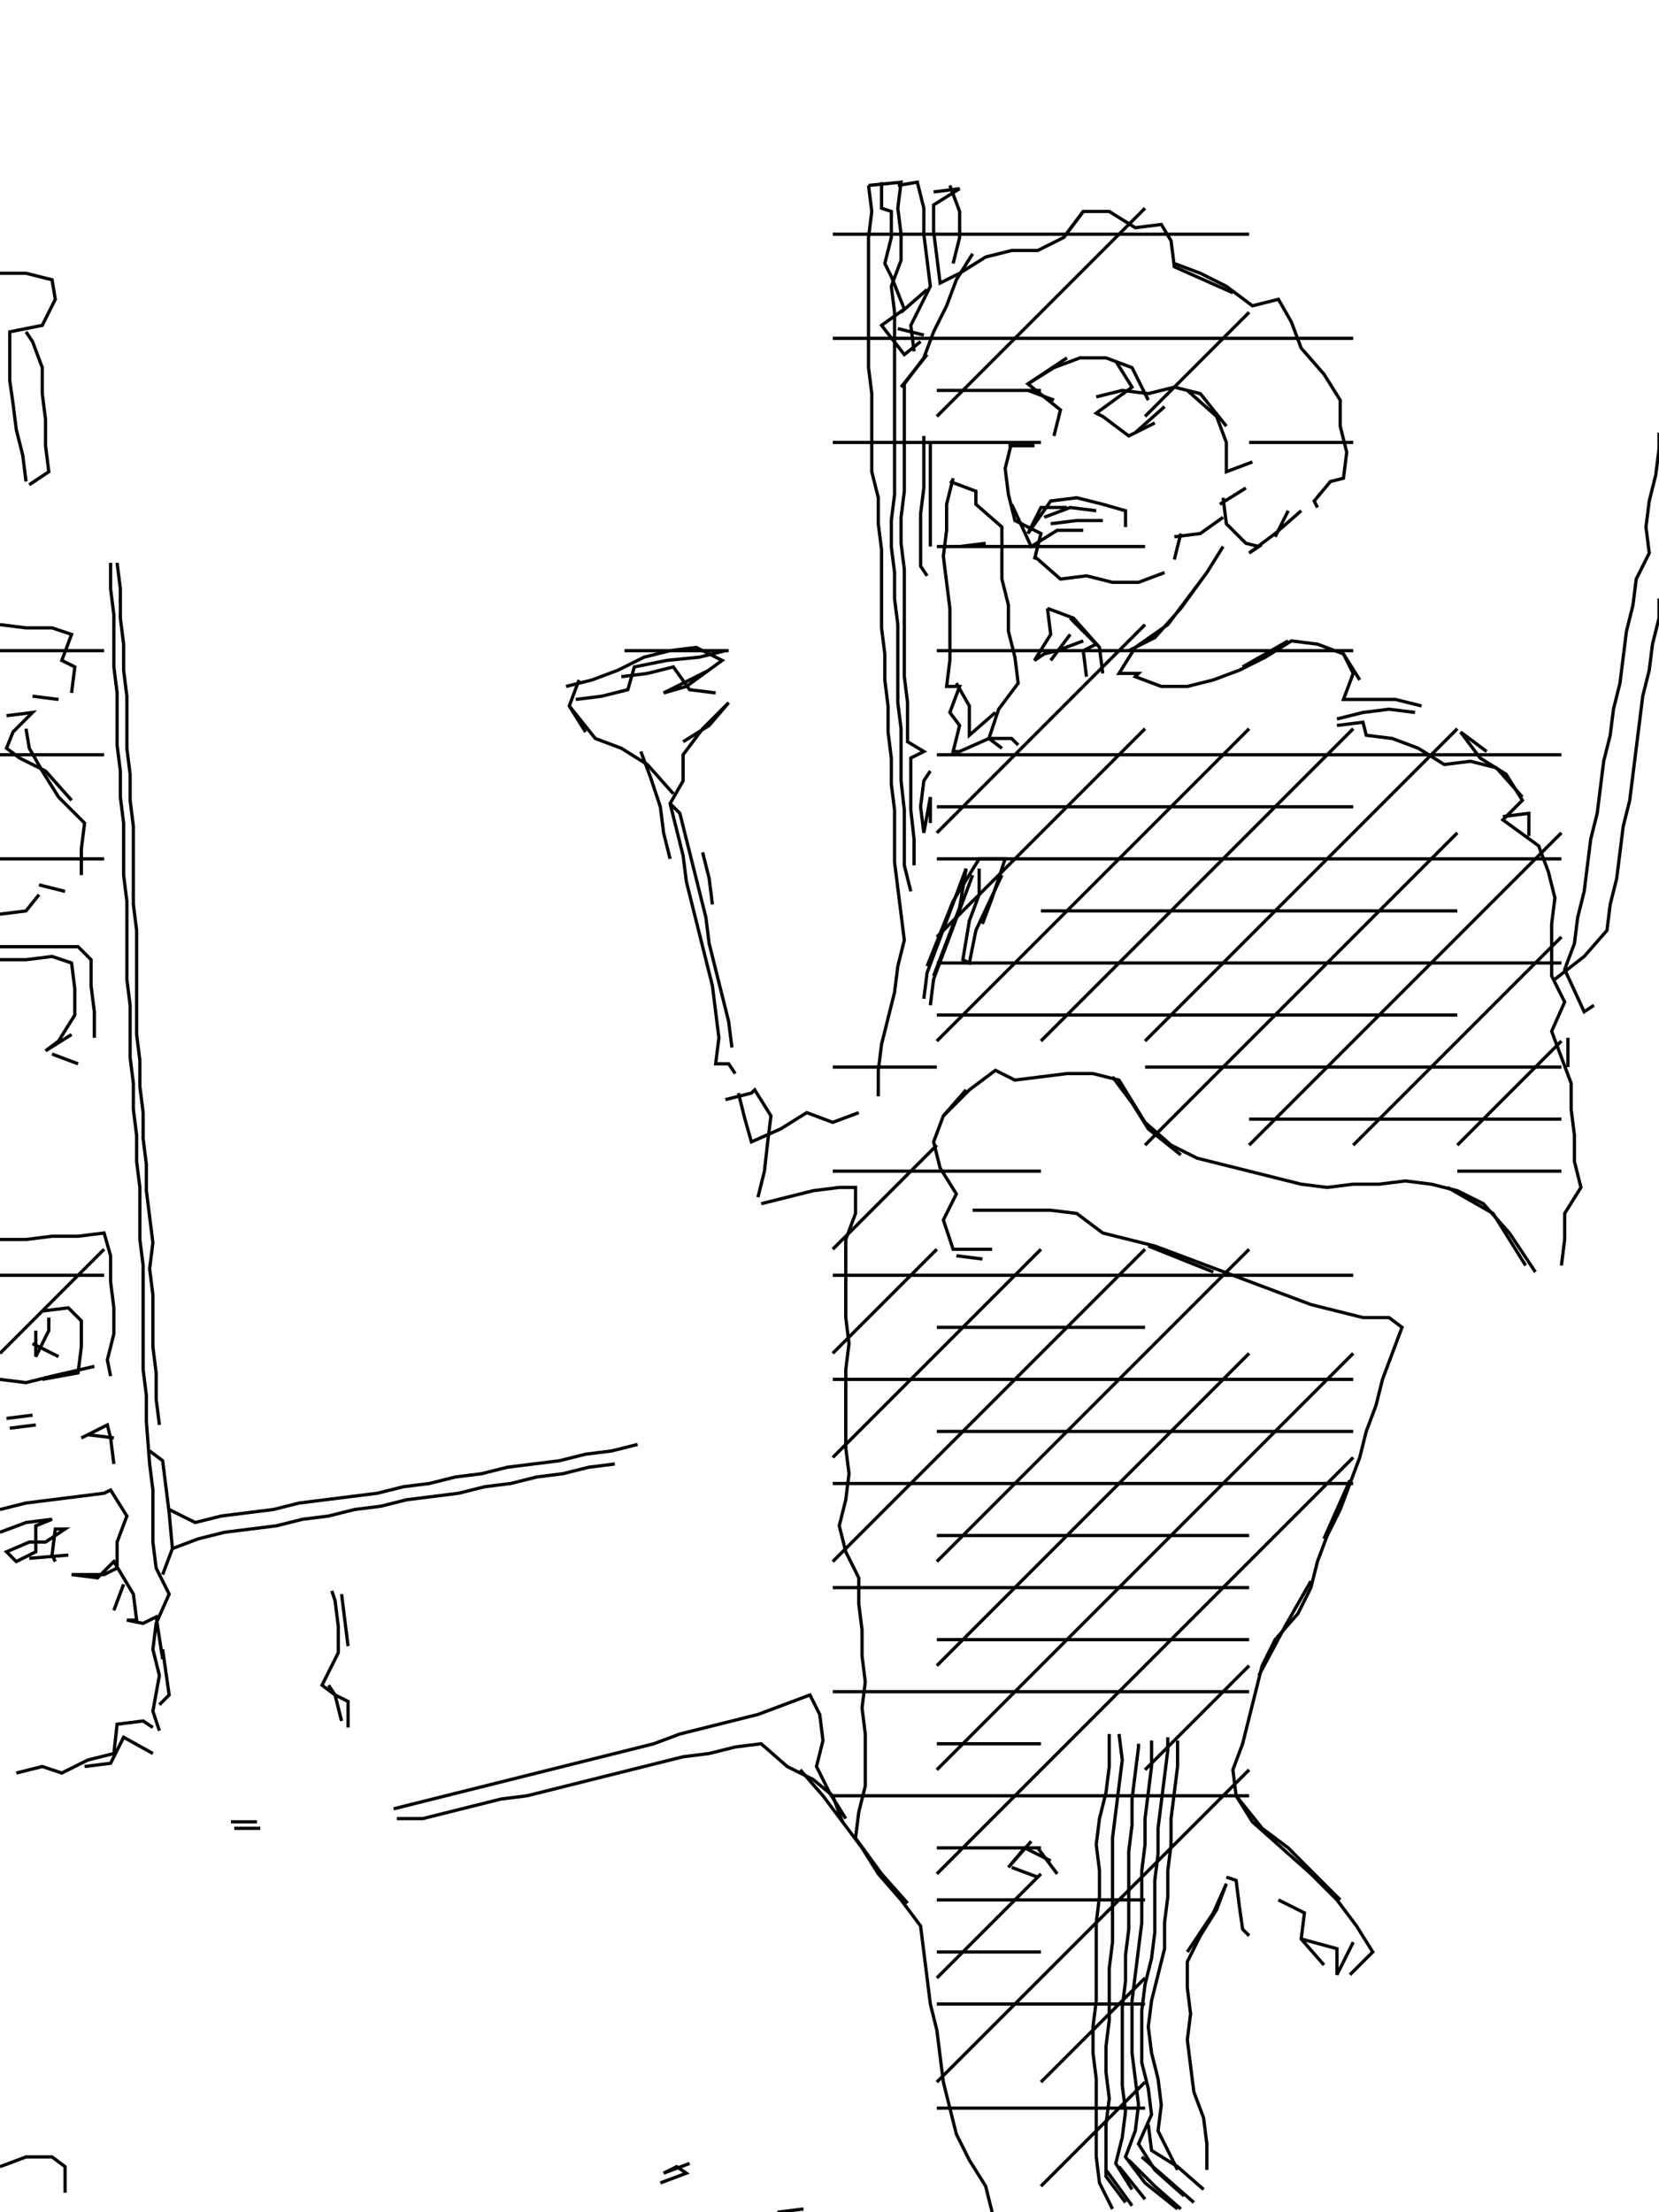 <svg xmlns="http://www.w3.org/2000/svg" height="680px" width="510px" version="1.1"><polyline points="271.0,56.0,271.0,64.0,274.0,65.0,274.0,73.0,272.0,81.0,274.0,85.0,278.0,95.0,271.0,100.0,278.0,109.0,283.0,105.0" stroke="black" stroke-width="1" fill="none" />
<polyline points="285.0,109.0,277.0,119.0" stroke="black" stroke-width="1" fill="none" />
<polyline points="281.0,108.0,280.0,100.0,286.0,88.0,285.0,80.0,284.0,72.0,284.0,64.0,282.0,56.0,276.0,57.0" stroke="black" stroke-width="1" fill="none" />
<polyline points="267.0,57.0,268.0,65.0,267.0,73.0,267.0,81.0,267.0,89.0,267.0,97.0,267.0,105.0,267.0,113.0,268.0,121.0,268.0,129.0,268.0,137.0,268.0,145.0,270.0,153.0,270.0,161.0,271.0,169.0,271.0,177.0,271.0,185.0,271.0,193.0,272.0,201.0,272.0,209.0,273.0,217.0,273.0,225.0,274.0,233.0,274.0,241.0,275.0,249.0,275.0,257.0,275.0,265.0,276.0,273.0,277.0,281.0,278.0,289.0,276.0,297.0,275.0,305.0,273.0,313.0,271.0,321.0,270.0,329.0,270.0,337.0" stroke="black" stroke-width="1" fill="none" />
<polyline points="290.0,343.0,298.0,335.0,306.0,329.0,312.0,332.0,320.0,331.0,328.0,330.0,336.0,330.0,344.0,332.0,352.0,345.0,360.0,352.0,368.0,356.0,376.0,358.0,384.0,360.0,392.0,362.0,400.0,364.0,408.0,365.0,416.0,364.0,424.0,364.0,432.0,363.0,440.0,364.0,448.0,366.0,456.0,370.0,464.0,379.0,472.0,391.0" stroke="black" stroke-width="1" fill="none" />
<polyline points="469.0,389.0,464.0,381.0,459.0,373.0,445.0,365.0" stroke="black" stroke-width="1" fill="none" />
<polyline points="482.0,328.0,482.0,319.0" stroke="black" stroke-width="1" fill="none" />
<polyline points="487.0,294.0,478.0,301.0,487.0,294.0,494.0,286.0,495.0,278.0,497.0,270.0,498.0,262.0,499.0,254.0,501.0,246.0,502.0,238.0,503.0,230.0,504.0,222.0,505.0,214.0,507.0,206.0,508.0,198.0,510.0,190.0,510.0,184.0" stroke="black" stroke-width="1" fill="none" />
<polyline points="510.0,133.0,510.0,138.0,509.0,146.0,507.0,154.0,506.0,162.0,507.0,170.0,503.0,178.0,502.0,186.0,500.0,194.0,499.0,202.0,498.0,210.0,496.0,218.0,495.0,226.0,493.0,234.0,492.0,242.0,491.0,250.0,489.0,258.0,488.0,266.0,487.0,274.0,485.0,282.0,484.0,290.0,481.0,298.0,487.0,311.0,490.0,309.0" stroke="black" stroke-width="1" fill="none" />
<polyline points="470.0,257.0,470.0,250.0,462.0,251.0" stroke="black" stroke-width="1" fill="none" />
<polyline points="457.0,231.0,449.0,225.0" stroke="black" stroke-width="1" fill="none" />
<polyline points="449.0,225.0,455.0,233.0,463.0,238.0,468.0,246.0,462.0,252.0,473.0,260.0,476.0,268.0,478.0,276.0,477.0,284.0,477.0,292.0,477.0,300.0,481.0,308.0,477.0,317.0,480.0,325.0,483.0,333.0,483.0,341.0,484.0,349.0,484.0,357.0,486.0,365.0,481.0,373.0,481.0,381.0,480.0,389.0" stroke="black" stroke-width="1" fill="none" />
<polyline points="415.0,455.0,407.0,473.0" stroke="black" stroke-width="1" fill="none" />
<polyline points="403.0,486.0,395.0,500.0,387.0,515.0" stroke="black" stroke-width="1" fill="none" />
<polyline points="362.0,535.0,362.0,543.0,361.0,551.0,360.0,559.0,360.0,567.0,359.0,575.0,359.0,583.0,358.0,591.0,358.0,599.0,356.0,607.0,354.0,615.0,353.0,623.0,354.0,631.0,356.0,639.0,357.0,647.0,356.0,655.0,362.0,667.0" stroke="black" stroke-width="1" fill="none" />
<polyline points="371.0,667.0,371.0,659.0,370.0,651.0,367.0,643.0,366.0,635.0,365.0,627.0,366.0,619.0,365.0,611.0,365.0,603.0,369.0,595.0,374.0,587.0,377.0,579.0,373.0,588.0,365.0,600.0" stroke="black" stroke-width="1" fill="none" />
<polyline points="384.0,595.0,382.0,593.0,381.0,586.0,380.0,578.0,377.0,577.0" stroke="black" stroke-width="1" fill="none" />
<polyline points="393.0,584.0,401.0,588.0,400.0,596.0,407.0,604.0" stroke="black" stroke-width="1" fill="none" />
<polyline points="400.0,596.0,411.0,599.0,411.0,607.0,416.0,597.0" stroke="black" stroke-width="1" fill="none" />
<polyline points="412.0,584.0,404.0,576.0,396.0,568.0,388.0,562.0,380.0,552.0" stroke="black" stroke-width="1" fill="none" />
<polyline points="359.0,534.0,359.0,538.0,358.0,546.0,357.0,554.0,356.0,562.0,356.0,570.0,355.0,578.0,355.0,586.0,355.0,594.0,354.0,602.0,352.0,610.0,351.0,618.0,351.0,626.0,351.0,634.0,353.0,642.0,354.0,650.0,350.0,659.0,355.0,667.0,364.0,675.0" stroke="black" stroke-width="1" fill="none" />
<polyline points="370.0,673.0,362.0,666.0,354.0,661.0,353.0,653.0" stroke="black" stroke-width="1" fill="none" />
<polyline points="351.0,663.0,359.0,670.0,367.0,677.0" stroke="black" stroke-width="1" fill="none" />
<polyline points="348.0,673.0,343.0,665.0,345.0,657.0,346.0,649.0,345.0,641.0,345.0,633.0,345.0,625.0,345.0,617.0,346.0,609.0,346.0,601.0,347.0,593.0,347.0,585.0,347.0,577.0,347.0,569.0,348.0,561.0,348.0,553.0,349.0,545.0,350.0,537.0,350.0,536.0" stroke="black" stroke-width="1" fill="none" />
<polyline points="354.0,535.0,354.0,543.0,353.0,551.0,352.0,559.0,352.0,567.0,351.0,575.0,351.0,583.0,351.0,591.0,350.0,599.0,349.0,607.0,348.0,615.0,348.0,623.0,348.0,631.0,349.0,639.0,350.0,647.0,349.0,655.0,346.0,663.0,352.0,671.0,362.0,679.0" stroke="black" stroke-width="1" fill="none" />
<polyline points="363.0,679.0,355.0,672.0,347.0,664.0" stroke="black" stroke-width="1" fill="none" />
<polyline points="344.0,666.0,352.0,676.0" stroke="black" stroke-width="1" fill="none" />
<polyline points="342.0,679.0,338.0,671.0,337.0,663.0,337.0,655.0,337.0,647.0,337.0,639.0,336.0,631.0,336.0,623.0,337.0,615.0,337.0,607.0,337.0,599.0,337.0,591.0,338.0,583.0,338.0,575.0,337.0,567.0,338.0,559.0,340.0,551.0,341.0,543.0,341.0,535.0,341.0,533.0" stroke="black" stroke-width="1" fill="none" />
<polyline points="344.0,533.0,345.0,541.0,344.0,549.0,343.0,557.0,342.0,565.0,342.0,573.0,342.0,581.0,342.0,589.0,342.0,597.0,341.0,605.0,341.0,613.0,341.0,621.0,340.0,629.0,340.0,637.0,341.0,645.0,340.0,653.0,340.0,661.0,340.0,669.0,346.0,677.0" stroke="black" stroke-width="1" fill="none" />
<polyline points="348.0,678.0,340.0,667.0" stroke="black" stroke-width="1" fill="none" />
<polyline points="319.0,577.0,311.0,574.0" stroke="black" stroke-width="1" fill="none" />
<polyline points="317.0,566.0,310.0,574.0,315.0,568.0,323.0,572.0" stroke="black" stroke-width="1" fill="none" />
<polyline points="325.0,576.0,319.0,568.0" stroke="black" stroke-width="1" fill="none" />
<polyline points="279.0,585.0,271.0,576.0,263.0,565.0,264.0,557.0,266.0,549.0,266.0,541.0,266.0,533.0,265.0,525.0,266.0,517.0,265.0,509.0,265.0,501.0,264.0,493.0,264.0,485.0,260.0,477.0,258.0,469.0,260.0,461.0,261.0,453.0,260.0,445.0,260.0,437.0,260.0,429.0,260.0,421.0,261.0,413.0,260.0,405.0,260.0,397.0,260.0,389.0,260.0,381.0,263.0,373.0,263.0,365.0,258.0,365.0,250.0,366.0,242.0,368.0,234.0,370.0" stroke="black" stroke-width="1" fill="none" />
<polyline points="233.0,368.0,235.0,360.0,236.0,351.0,237.0,343.0,232.0,335.0,231.0,336.0,223.0,338.0" stroke="black" stroke-width="1" fill="none" />
<polyline points="227.0,336.0,229.0,344.0,231.0,351.0,240.0,347.0,248.0,342.0,256.0,345.0,264.0,342.0" stroke="black" stroke-width="1" fill="none" />
<polyline points="297.0,335.0,290.0,343.0,287.0,351.0,289.0,359.0,294.0,367.0,290.0,375.0,293.0,384.0,297.0,384.0,305.0,384.0" stroke="black" stroke-width="1" fill="none" />
<polyline points="302.0,387.0,294.0,386.0" stroke="black" stroke-width="1" fill="none" />
<polyline points="299.0,372.0,307.0,372.0,315.0,372.0,323.0,372.0,331.0,373.0,339.0,379.0,347.0,381.0,355.0,383.0,363.0,386.0,371.0,389.0,379.0,392.0,387.0,395.0,395.0,398.0,403.0,401.0,411.0,403.0,419.0,405.0,427.0,405.0,431.0,408.0,428.0,416.0,425.0,424.0,423.0,432.0,420.0,440.0,418.0,448.0,415.0,456.0,412.0,464.0,408.0,472.0,405.0,480.0,403.0,488.0,399.0,496.0,392.0,504.0,388.0,512.0,386.0,520.0,384.0,528.0,382.0,536.0,379.0,544.0,380.0,552.0,385.0,560.0,394.0,568.0,403.0,576.0,411.0,584.0,417.0,592.0,422.0,600.0,415.0,607.0,415.0,607.0" stroke="black" stroke-width="1" fill="none" />
<polyline points="259.0,560.0,256.0,552.0,250.0,547.0,242.0,543.0,234.0,536.0,226.0,537.0,218.0,539.0,210.0,540.0,202.0,542.0,194.0,544.0,186.0,546.0,178.0,548.0,170.0,550.0,162.0,552.0,154.0,553.0,146.0,555.0,138.0,557.0,130.0,559.0,122.0,559.0" stroke="black" stroke-width="1" fill="none" />
<polyline points="121.0,556.0,129.0,554.0,137.0,552.0,145.0,550.0,153.0,548.0,161.0,546.0,169.0,544.0,177.0,542.0,185.0,540.0,193.0,538.0,201.0,536.0,209.0,533.0,217.0,531.0,225.0,529.0,233.0,527.0,241.0,524.0,249.0,521.0,252.0,527.0,253.0,535.0,251.0,543.0,255.0,551.0,260.0,559.0" stroke="black" stroke-width="1" fill="none" />
<polyline points="246.0,544.0,253.0,552.0,259.0,560.0,265.0,568.0,270.0,576.0,277.0,584.0,283.0,592.0,284.0,600.0,285.0,608.0,286.0,616.0,288.0,624.0,289.0,632.0,290.0,640.0,292.0,648.0,294.0,656.0,298.0,664.0,303.0,672.0,305.0,680.0" stroke="black" stroke-width="1" fill="none" />
<polyline points="247.0,679.0,239.0,680.0" stroke="black" stroke-width="1" fill="none" />
<polyline points="212.0,665.0,204.0,668.0,208.0,666.0,211.0,668.0,203.0,671.0" stroke="black" stroke-width="1" fill="none" />
<polyline points="107.0,531.0,107.0,523.0,103.0,521.0,101.0,518.0" stroke="black" stroke-width="1" fill="none" />
<polyline points="105.0,529.0,103.0,521.0,99.0,518.0,104.0,508.0,104.0,500.0,103.0,492.0,102.0,489.0" stroke="black" stroke-width="1" fill="none" />
<polyline points="105.0,490.0,106.0,498.0,107.0,506.0" stroke="black" stroke-width="1" fill="none" />
<polyline points="80.0,562.0,72.0,562.0" stroke="black" stroke-width="1" fill="none" />
<polyline points="71.0,560.0,79.0,560.0" stroke="black" stroke-width="1" fill="none" />
<polyline points="47.0,539.0,38.0,534.0,34.0,542.0,26.0,543.0" stroke="black" stroke-width="1" fill="none" />
<polyline points="5.0,545.0,13.0,543.0,19.0,545.0,27.0,541.0,35.0,539.0,36.0,530.0,44.0,529.0,47.0,531.0" stroke="black" stroke-width="1" fill="none" />
<polyline points="49.0,524.0,52.0,521.0,50.0,507.0,50.0,510.0,48.0,497.0,44.0,499.0,39.0,498.0,42.0,498.0,41.0,490.0,35.0,480.0,30.0,485.0,22.0,484.0,32.0,484.0,36.0,482.0,36.0,474.0,39.0,466.0,34.0,458.0,32.0,459.0,24.0,460.0,16.0,461.0,8.0,462.0,0.0,464.0" stroke="black" stroke-width="1" fill="none" />
<polyline points="0.0,471.0,8.0,468.0,16.0,467.0,11.0,469.0,11.0,477.0,5.0,480.0,2.0,477.0,9.0,474.0,14.0,474.0,20.0,470.0,17.0,470.0,16.0,478.0,17.0,480.0" stroke="black" stroke-width="1" fill="none" />
<polyline points="21.0,478.0,9.0,479.0" stroke="black" stroke-width="1" fill="none" />
<polyline points="38.0,487.0,35.0,495.0" stroke="black" stroke-width="1" fill="none" />
<polyline points="52.0,464.0,60.0,468.0,68.0,466.0,76.0,465.0,84.0,464.0,92.0,462.0,100.0,461.0,108.0,460.0,116.0,459.0,124.0,457.0,132.0,456.0,140.0,454.0,148.0,453.0,156.0,451.0,164.0,450.0,172.0,449.0,180.0,447.0,188.0,446.0,196.0,444.0" stroke="black" stroke-width="1" fill="none" />
<polyline points="226.0,330.0,224.0,327.0,220.0,327.0,221.0,319.0,220.0,311.0,219.0,303.0,217.0,295.0,215.0,287.0,213.0,279.0,211.0,271.0,210.0,263.0,208.0,255.0,206.0,247.0,210.0,240.0,210.0,232.0,216.0,224.0,224.0,216.0,218.0,223.0,210.0,228.0" stroke="black" stroke-width="1" fill="none" />
<polyline points="197.0,231.0,200.0,239.0,203.0,248.0,204.0,256.0,206.0,264.0" stroke="black" stroke-width="1" fill="none" />
<polyline points="216.0,262.0,218.0,270.0,219.0,278.0" stroke="black" stroke-width="1" fill="none" />
<polyline points="206.0,247.0,209.0,250.0,211.0,258.0,213.0,266.0,215.0,274.0,217.0,282.0,218.0,290.0,220.0,298.0,222.0,306.0,224.0,314.0,225.0,322.0" stroke="black" stroke-width="1" fill="none" />
<polyline points="284.0,307.0,285.0,299.0,288.0,291.0,291.0,283.0,294.0,275.0,297.0,267.0,295.0,279.0,287.0,300.0" stroke="black" stroke-width="1" fill="none" />
<polyline points="285.0,297.0,293.0,277.0,301.0,264.0,309.0,264.0,305.0,276.0,302.0,284.0" stroke="black" stroke-width="1" fill="none" />
<polyline points="299.0,269.0,296.0,277.0,293.0,285.0,290.0,293.0,287.0,301.0,286.0,309.0" stroke="black" stroke-width="1" fill="none" />
<polyline points="280.0,274.0,278.0,266.0,278.0,258.0,278.0,249.0,277.0,240.0,277.0,232.0,277.0,224.0,276.0,216.0,276.0,208.0,276.0,200.0,276.0,192.0,275.0,184.0,275.0,176.0,274.0,168.0,274.0,160.0,275.0,152.0,275.0,144.0,275.0,136.0,275.0,128.0,275.0,120.0,275.0,112.0,275.0,104.0,275.0,96.0,274.0,88.0,277.0,80.0,277.0,72.0,276.0,64.0,277.0,56.0,267.0,57.0" stroke="black" stroke-width="1" fill="none" />
<polyline points="287.0,59.0,295.0,58.0,287.0,63.0,287.0,71.0,288.0,79.0,289.0,87.0,295.0,84.0,303.0,79.0,311.0,77.0,319.0,77.0,327.0,73.0,333.0,65.0,341.0,65.0,349.0,70.0,357.0,69.0,360.0,74.0,360.0,74.0,361.0,82.0,379.0,90.0" stroke="black" stroke-width="1" fill="none" />
<polyline points="361.0,81.0,369.0,84.0,377.0,88.0,385.0,94.0,393.0,92.0,397.0,99.0,400.0,107.0,407.0,115.0,412.0,123.0,412.0,131.0,414.0,139.0,413.0,147.0,409.0,148.0,404.0,154.0,405.0,156.0" stroke="black" stroke-width="1" fill="none" />
<polyline points="396.0,157.0,392.0,165.0" stroke="black" stroke-width="1" fill="none" />
<polyline points="383.0,150.0,375.0,155.0" stroke="black" stroke-width="1" fill="none" />
<polyline points="376.0,153.0,377.0,161.0,383.0,167.0,387.0,168.0,384.0,170.0,392.0,164.0,400.0,157.0" stroke="black" stroke-width="1" fill="none" />
<polyline points="376.0,159.0,369.0,164.0,361.0,165.0" stroke="black" stroke-width="1" fill="none" />
<polyline points="363.0,164.0,361.0,172.0" stroke="black" stroke-width="1" fill="none" />
<polyline points="347.0,200.0,355.0,196.0,363.0,187.0,371.0,176.0,376.0,168.0,371.0,176.0,365.0,184.0,359.0,192.0,349.0,199.0,344.0,207.0,350.0,207.0,349.0,208.0,357.0,211.0,365.0,211.0,373.0,209.0,381.0,206.0,389.0,202.0,397.0,197.0,405.0,198.0,413.0,201.0,416.0,207.0,413.0,215.0,421.0,215.0,429.0,215.0,437.0,217.0" stroke="black" stroke-width="1" fill="none" />
<polyline points="435.0,219.0,427.0,218.0,419.0,219.0,411.0,221.0" stroke="black" stroke-width="1" fill="none" />
<polyline points="411.0,223.0,419.0,222.0,420.0,226.0,428.0,227.0,436.0,230.0,444.0,235.0,452.0,234.0,460.0,236.0,468.0,245.0" stroke="black" stroke-width="1" fill="none" />
<polyline points="418.0,209.0,413.0,201.0" stroke="black" stroke-width="1" fill="none" />
<polyline points="396.0,197.0,382.0,205.0" stroke="black" stroke-width="1" fill="none" />
<polyline points="339.0,207.0,338.0,199.0,330.0,190.0,322.0,187.0" stroke="black" stroke-width="1" fill="none" />
<polyline points="322.0,187.0,323.0,195.0,318.0,203.0,321.0,201.0,325.0,200.0,333.0,197.0" stroke="black" stroke-width="1" fill="none" />
<polyline points="329.0,195.0,323.0,203.0" stroke="black" stroke-width="1" fill="none" />
<polyline points="334.0,208.0,333.0,200.0,337.0,198.0,329.0,190.0" stroke="black" stroke-width="1" fill="none" />
<polyline points="318.0,171.0,326.0,178.0,334.0,177.0,342.0,179.0,350.0,179.0,358.0,176.0" stroke="black" stroke-width="1" fill="none" />
<polyline points="339.0,160.0,331.0,160.0,323.0,161.0" stroke="black" stroke-width="1" fill="none" />
<polyline points="321.0,159.0,329.0,156.0,337.0,157.0" stroke="black" stroke-width="1" fill="none" />
<polyline points="333.0,163.0,325.0,163.0,317.0,168.0,311.0,155.0" stroke="black" stroke-width="1" fill="none" />
<polyline points="303.0,167.0,295.0,168.0" stroke="black" stroke-width="1" fill="none" />
<polyline points="292.0,148.0,300.0,151.0,300.0,155.0,308.0,162.0,308.0,170.0,308.0,178.0,310.0,186.0,310.0,194.0,312.0,202.0,313.0,210.0,307.0,218.0,304.0,227.0,308.0,230.0" stroke="black" stroke-width="1" fill="none" />
<polyline points="306.0,219.0,298.0,226.0,298.0,217.0,294.0,210.0" stroke="black" stroke-width="1" fill="none" />
<polyline points="286.0,237.0,284.0,240.0,283.0,248.0,284.0,256.0,286.0,245.0,286.0,253.0" stroke="black" stroke-width="1" fill="none" />
<polyline points="301.0,267.0,301.0,275.0,298.0,283.0,296.0,295.0,298.0,296.0,300.0,286.0,308.0,269.0" stroke="black" stroke-width="1" fill="none" />
<polyline points="342.0,331.0,348.0,339.0,353.0,347.0,363.0,355.0" stroke="black" stroke-width="1" fill="none" />
<polyline points="353.0,383.0,373.0,391.0" stroke="black" stroke-width="1" fill="none" />
<polyline points="220.0,213.0,212.0,212.0,207.0,205.0,199.0,207.0,191.0,208.0" stroke="black" stroke-width="1" fill="none" />
<polyline points="178.0,209.0,175.0,217.0,180.0,225.0" stroke="black" stroke-width="1" fill="none" />
<polyline points="175.0,217.0,183.0,227.0,191.0,230.0,199.0,235.0,207.0,244.0" stroke="black" stroke-width="1" fill="none" />
<polyline points="177.0,215.0,185.0,214.0,193.0,212.0,195.0,205.0,205.0,203.0,215.0,202.0,223.0,200.0" stroke="black" stroke-width="1" fill="none" />
<polyline points="218.0,206.0,210.0,210.0,204.0,213.0,211.0,211.0,222.0,203.0,214.0,199.0,206.0,200.0,198.0,202.0,190.0,206.0,182.0,209.0,174.0,211.0" stroke="black" stroke-width="1" fill="none" />
<polyline points="286.0,168.0,286.0,160.0,286.0,152.0,286.0,144.0,286.0,136.0" stroke="black" stroke-width="1" fill="none" />
<polyline points="284.0,134.0,284.0,142.0,284.0,150.0,283.0,158.0,283.0,166.0,283.0,174.0,285.0,177.0" stroke="black" stroke-width="1" fill="none" />
<polyline points="293.0,147.0,291.0,155.0,291.0,163.0,290.0,171.0,291.0,179.0,292.0,187.0,292.0,195.0,292.0,203.0,291.0,211.0,295.0,211.0,292.0,219.0,295.0,223.0,293.0,231.0,295.0,231.0,304.0,227.0,311.0,227.0,313.0,229.0" stroke="black" stroke-width="1" fill="none" />
<polyline points="328.0,156.0,320.0,156.0,316.0,164.0,323.0,154.0,331.0,153.0,339.0,155.0,346.0,157.0,346.0,162.0,346.0,159.0,346.0,159.0" stroke="black" stroke-width="1" fill="none" />
<polyline points="318.0,137.0,310.0,137.0" stroke="black" stroke-width="1" fill="none" />
<polyline points="311.0,136.0,309.0,144.0,310.0,152.0,312.0,160.0,320.0,164.0,318.0,172.0" stroke="black" stroke-width="1" fill="none" />
<polyline points="324.0,123.0,316.0,120.0" stroke="black" stroke-width="1" fill="none" />
<polyline points="316.0,118.0,324.0,113.0,332.0,110.0,340.0,110.0,348.0,113.0,353.0,123.0" stroke="black" stroke-width="1" fill="none" />
<polyline points="358.0,125.0,349.0,133.0" stroke="black" stroke-width="1" fill="none" />
<polyline points="337.0,122.0,345.0,120.0,353.0,121.0,361.0,119.0,369.0,121.0,377.0,131.0" stroke="black" stroke-width="1" fill="none" />
<polyline points="385.0,142.0,377.0,145.0,377.0,136.0,374.0,128.0,365.0,120.0" stroke="black" stroke-width="1" fill="none" />
<polyline points="355.0,130.0,347.0,134.0,339.0,128.0,337.0,127.0,348.0,119.0,343.0,111.0" stroke="black" stroke-width="1" fill="none" />
<polyline points="328.0,110.0,316.0,118.0,326.0,126.0,324.0,134.0" stroke="black" stroke-width="1" fill="none" />
<polyline points="284.0,103.0,276.0,101.0" stroke="black" stroke-width="1" fill="none" />
<polyline points="277.0,96.0,285.0,89.0" stroke="black" stroke-width="1" fill="none" />
<polyline points="299.0,78.0,294.0,86.0,291.0,94.0,287.0,102.0,284.0,110.0,278.0,118.0,278.0,127.0,278.0,135.0,278.0,143.0,278.0,151.0,277.0,159.0,277.0,167.0,278.0,175.0,278.0,183.0,278.0,191.0,278.0,200.0,278.0,208.0,279.0,216.0,279.0,228.0,284.0,231.0,280.0,233.0,280.0,241.0,280.0,249.0,281.0,258.0,281.0,266.0" stroke="black" stroke-width="1" fill="none" />
<polyline points="189.0,450.0,181.0,451.0,173.0,453.0,165.0,454.0,157.0,456.0,149.0,457.0,141.0,459.0,133.0,460.0,125.0,461.0,117.0,463.0,109.0,464.0,101.0,466.0,93.0,467.0,85.0,469.0,77.0,470.0,69.0,471.0,61.0,473.0,53.0,476.0,50.0,484.0,53.0,476.0,52.0,465.0,51.0,457.0,50.0,449.0,46.0,446.0" stroke="black" stroke-width="1" fill="none" />
<polyline points="35.0,442.0,27.0,441.0" stroke="black" stroke-width="1" fill="none" />
<polyline points="25.0,442.0,33.0,438.0,34.0,442.0,35.0,450.0" stroke="black" stroke-width="1" fill="none" />
<polyline points="11.0,438.0,3.0,439.0" stroke="black" stroke-width="1" fill="none" />
<polyline points="2.0,436.0,10.0,435.0" stroke="black" stroke-width="1" fill="none" />
<polyline points="13.0,424.0,24.0,422.0,25.0,414.0,25.0,406.0,21.0,402.0,13.0,403.0" stroke="black" stroke-width="1" fill="none" />
<polyline points="15.0,405.0,15.0,409.0,11.0,417.0,11.0,409.0" stroke="black" stroke-width="1" fill="none" />
<polyline points="10.0,413.0,18.0,417.0" stroke="black" stroke-width="1" fill="none" />
<polyline points="29.0,420.0,16.0,423.0,8.0,425.0,0.0,424.0" stroke="black" stroke-width="1" fill="none" />
<polyline points="34.0,423.0,33.0,418.0,35.0,410.0,35.0,402.0,34.0,394.0,34.0,386.0,32.0,379.0,24.0,380.0,16.0,380.0,8.0,381.0,0.0,381.0" stroke="black" stroke-width="1" fill="none" />
<polyline points="24.0,327.0,16.0,324.0" stroke="black" stroke-width="1" fill="none" />
<polyline points="22.0,318.0,14.0,323.0,18.0,320.0,23.0,312.0,23.0,304.0,22.0,296.0,16.0,294.0,8.0,295.0,0.0,295.0" stroke="black" stroke-width="1" fill="none" />
<polyline points="0.0,291.0,8.0,291.0,16.0,291.0,24.0,291.0,28.0,295.0,28.0,303.0,29.0,311.0,29.0,319.0" stroke="black" stroke-width="1" fill="none" />
<polyline points="20.0,274.0,12.0,272.0" stroke="black" stroke-width="1" fill="none" />
<polyline points="25.0,269.0,25.0,261.0,26.0,253.0,18.0,245.0,13.0,237.0,9.0,230.0,8.0,224.0" stroke="black" stroke-width="1" fill="none" />
<polyline points="2.0,220.0,10.0,219.0,10.0,219.0,4.0,225.0,2.0,230.0,6.0,233.0,14.0,237.0,22.0,246.0" stroke="black" stroke-width="1" fill="none" />
<polyline points="18.0,215.0,10.0,214.0" stroke="black" stroke-width="1" fill="none" />
<polyline points="22.0,213.0,23.0,205.0,19.0,203.0,22.0,195.0,16.0,193.0,8.0,193.0,0.0,192.0" stroke="black" stroke-width="1" fill="none" />
<polyline points="34.0,173.0,34.0,181.0,35.0,189.0,35.0,197.0,35.0,205.0,36.0,213.0,36.0,221.0,36.0,229.0,37.0,237.0,37.0,245.0,38.0,253.0,38.0,261.0,38.0,269.0,39.0,277.0,39.0,285.0,39.0,293.0,39.0,301.0,40.0,309.0,40.0,317.0,40.0,325.0,41.0,333.0,41.0,341.0,42.0,349.0,42.0,357.0,43.0,365.0,43.0,373.0,43.0,381.0,44.0,389.0,44.0,397.0,44.0,405.0,44.0,413.0,44.0,421.0,45.0,429.0,45.0,437.0,46.0,450.0,47.0,458.0,47.0,466.0,47.0,474.0,48.0,482.0,52.0,490.0,48.0,499.0,47.0,507.0,49.0,515.0,47.0,526.0,49.0,532.0" stroke="black" stroke-width="1" fill="none" />
<polyline points="0.0,666.0,8.0,663.0,16.0,663.0,20.0,666.0,20.0,674.0" stroke="black" stroke-width="1" fill="none" />
<polyline points="0.0,281.0,8.0,280.0,12.0,275.0" stroke="black" stroke-width="1" fill="none" />
<polyline points="36.0,173.0,37.0,181.0,37.0,190.0,38.0,198.0,38.0,206.0,39.0,214.0,39.0,222.0,39.0,230.0,40.0,238.0,40.0,246.0,41.0,254.0,41.0,262.0,41.0,270.0,41.0,278.0,42.0,286.0,42.0,294.0,42.0,302.0,42.0,310.0,42.0,318.0,43.0,326.0,43.0,334.0,44.0,342.0,44.0,350.0,45.0,358.0,45.0,366.0,46.0,374.0,47.0,382.0,46.0,390.0,47.0,398.0,47.0,406.0,47.0,414.0,48.0,422.0,48.0,430.0,49.0,438.0" stroke="black" stroke-width="1" fill="none" />
<polyline points="9.0,149.0,15.0,145.0,14.0,137.0,14.0,129.0,13.0,121.0,13.0,113.0,10.0,105.0,8.0,102.0" stroke="black" stroke-width="1" fill="none" />
<polyline points="0.0,84.0,8.0,84.0,16.0,86.0,17.0,92.0,13.0,100.0,3.0,102.0,3.0,109.0,3.0,117.0,4.0,124.0,5.0,132.0,7.0,140.0,8.0,148.0" stroke="black" stroke-width="1" fill="none" />
<polyline points="293.0,81.0,295.0,73.0,295.0,65.0,292.0,57.0" stroke="black" stroke-width="1" fill="none" />
<polyline points="327.0,73.0,333.0,65.0" stroke="black" stroke-width="1" fill="none" />
<polyline points="0.0,200.0,32.0,200.0" stroke="black" stroke-width="1" fill="none" />
<polyline points="32.0,232.0,0.0,232.0" stroke="black" stroke-width="1" fill="none" />
<polyline points="0.0,264.0,32.0,264.0" stroke="black" stroke-width="1" fill="none" />
<polyline points="32.0,384.0,0.0,416.0" stroke="black" stroke-width="1" fill="none" />
<polyline points="0.0,392.0,32.0,392.0" stroke="black" stroke-width="1" fill="none" />
<polyline points="256.0,392.0,416.0,392.0" stroke="black" stroke-width="1" fill="none" />
<polyline points="416.0,416.0,288.0,544.0" stroke="black" stroke-width="1" fill="none" />
<polyline points="288.0,536.0,320.0,536.0" stroke="black" stroke-width="1" fill="none" />
<polyline points="352.0,544.0,384.0,512.0" stroke="black" stroke-width="1" fill="none" />
<polyline points="384.0,544.0,288.0,640.0" stroke="black" stroke-width="1" fill="none" />
<polyline points="288.0,648.0,352.0,648.0" stroke="black" stroke-width="1" fill="none" />
<polyline points="352.0,640.0,320.0,672.0" stroke="black" stroke-width="1" fill="none" />
<polyline points="320.0,640.0,352.0,608.0" stroke="black" stroke-width="1" fill="none" />
<polyline points="320.0,576.0,288.0,608.0" stroke="black" stroke-width="1" fill="none" />
<polyline points="288.0,600.0,320.0,600.0" stroke="black" stroke-width="1" fill="none" />
<polyline points="288.0,584.0,352.0,584.0" stroke="black" stroke-width="1" fill="none" />
<polyline points="288.0,576.0,416.0,448.0" stroke="black" stroke-width="1" fill="none" />
<polyline points="384.0,416.0,288.0,512.0" stroke="black" stroke-width="1" fill="none" />
<polyline points="288.0,504.0,384.0,504.0" stroke="black" stroke-width="1" fill="none" />
<polyline points="288.0,480.0,384.0,384.0" stroke="black" stroke-width="1" fill="none" />
<polyline points="352.0,384.0,256.0,480.0" stroke="black" stroke-width="1" fill="none" />
<polyline points="256.0,488.0,384.0,488.0" stroke="black" stroke-width="1" fill="none" />
<polyline points="384.0,472.0,288.0,472.0" stroke="black" stroke-width="1" fill="none" />
<polyline points="288.0,440.0,416.0,440.0" stroke="black" stroke-width="1" fill="none" />
<polyline points="448.0,360.0,480.0,360.0" stroke="black" stroke-width="1" fill="none" />
<polyline points="448.0,352.0,480.0,320.0" stroke="black" stroke-width="1" fill="none" />
<polyline points="480.0,288.0,416.0,352.0" stroke="black" stroke-width="1" fill="none" />
<polyline points="384.0,352.0,480.0,256.0" stroke="black" stroke-width="1" fill="none" />
<polyline points="448.0,256.0,352.0,352.0" stroke="black" stroke-width="1" fill="none" />
<polyline points="352.0,328.0,480.0,328.0" stroke="black" stroke-width="1" fill="none" />
<polyline points="480.0,344.0,384.0,344.0" stroke="black" stroke-width="1" fill="none" />
<polyline points="352.0,320.0,448.0,224.0" stroke="black" stroke-width="1" fill="none" />
<polyline points="416.0,224.0,320.0,320.0" stroke="black" stroke-width="1" fill="none" />
<polyline points="288.0,320.0,384.0,224.0" stroke="black" stroke-width="1" fill="none" />
<polyline points="352.0,224.0,288.0,288.0" stroke="black" stroke-width="1" fill="none" />
<polyline points="288.0,296.0,480.0,296.0" stroke="black" stroke-width="1" fill="none" />
<polyline points="448.0,280.0,320.0,280.0" stroke="black" stroke-width="1" fill="none" />
<polyline points="288.0,264.0,480.0,264.0" stroke="black" stroke-width="1" fill="none" />
<polyline points="352.0,192.0,288.0,256.0" stroke="black" stroke-width="1" fill="none" />
<polyline points="288.0,248.0,416.0,248.0" stroke="black" stroke-width="1" fill="none" />
<polyline points="416.0,136.0,384.0,136.0" stroke="black" stroke-width="1" fill="none" />
<polyline points="352.0,128.0,384.0,96.0" stroke="black" stroke-width="1" fill="none" />
<polyline points="352.0,64.0,288.0,128.0" stroke="black" stroke-width="1" fill="none" />
<polyline points="288.0,120.0,320.0,120.0" stroke="black" stroke-width="1" fill="none" />
<polyline points="288.0,168.0,352.0,168.0" stroke="black" stroke-width="1" fill="none" />
<polyline points="288.0,200.0,416.0,200.0" stroke="black" stroke-width="1" fill="none" />
<polyline points="448.0,312.0,288.0,312.0" stroke="black" stroke-width="1" fill="none" />
<polyline points="288.0,328.0,256.0,328.0" stroke="black" stroke-width="1" fill="none" />
<polyline points="256.0,360.0,320.0,360.0" stroke="black" stroke-width="1" fill="none" />
<polyline points="320.0,384.0,256.0,448.0" stroke="black" stroke-width="1" fill="none" />
<polyline points="256.0,456.0,416.0,456.0" stroke="black" stroke-width="1" fill="none" />
<polyline points="352.0,408.0,288.0,408.0" stroke="black" stroke-width="1" fill="none" />
<polyline points="288.0,384.0,256.0,416.0" stroke="black" stroke-width="1" fill="none" />
<polyline points="256.0,424.0,416.0,424.0" stroke="black" stroke-width="1" fill="none" />
<polyline points="288.0,352.0,256.0,384.0" stroke="black" stroke-width="1" fill="none" />
<polyline points="256.0,520.0,384.0,520.0" stroke="black" stroke-width="1" fill="none" />
<polyline points="352.0,616.0,288.0,616.0" stroke="black" stroke-width="1" fill="none" />
<polyline points="288.0,568.0,320.0,568.0" stroke="black" stroke-width="1" fill="none" />
<polyline points="256.0,552.0,384.0,552.0" stroke="black" stroke-width="1" fill="none" />
<polyline points="288.0,232.0,480.0,232.0" stroke="black" stroke-width="1" fill="none" />
<polyline points="320.0,136.0,256.0,136.0" stroke="black" stroke-width="1" fill="none" />
<polyline points="256.0,104.0,416.0,104.0" stroke="black" stroke-width="1" fill="none" />
<polyline points="384.0,72.0,256.0,72.0" stroke="black" stroke-width="1" fill="none" />
<polyline points="224.0,200.0,192.0,200.0" stroke="black" stroke-width="1" fill="none" />
</svg>